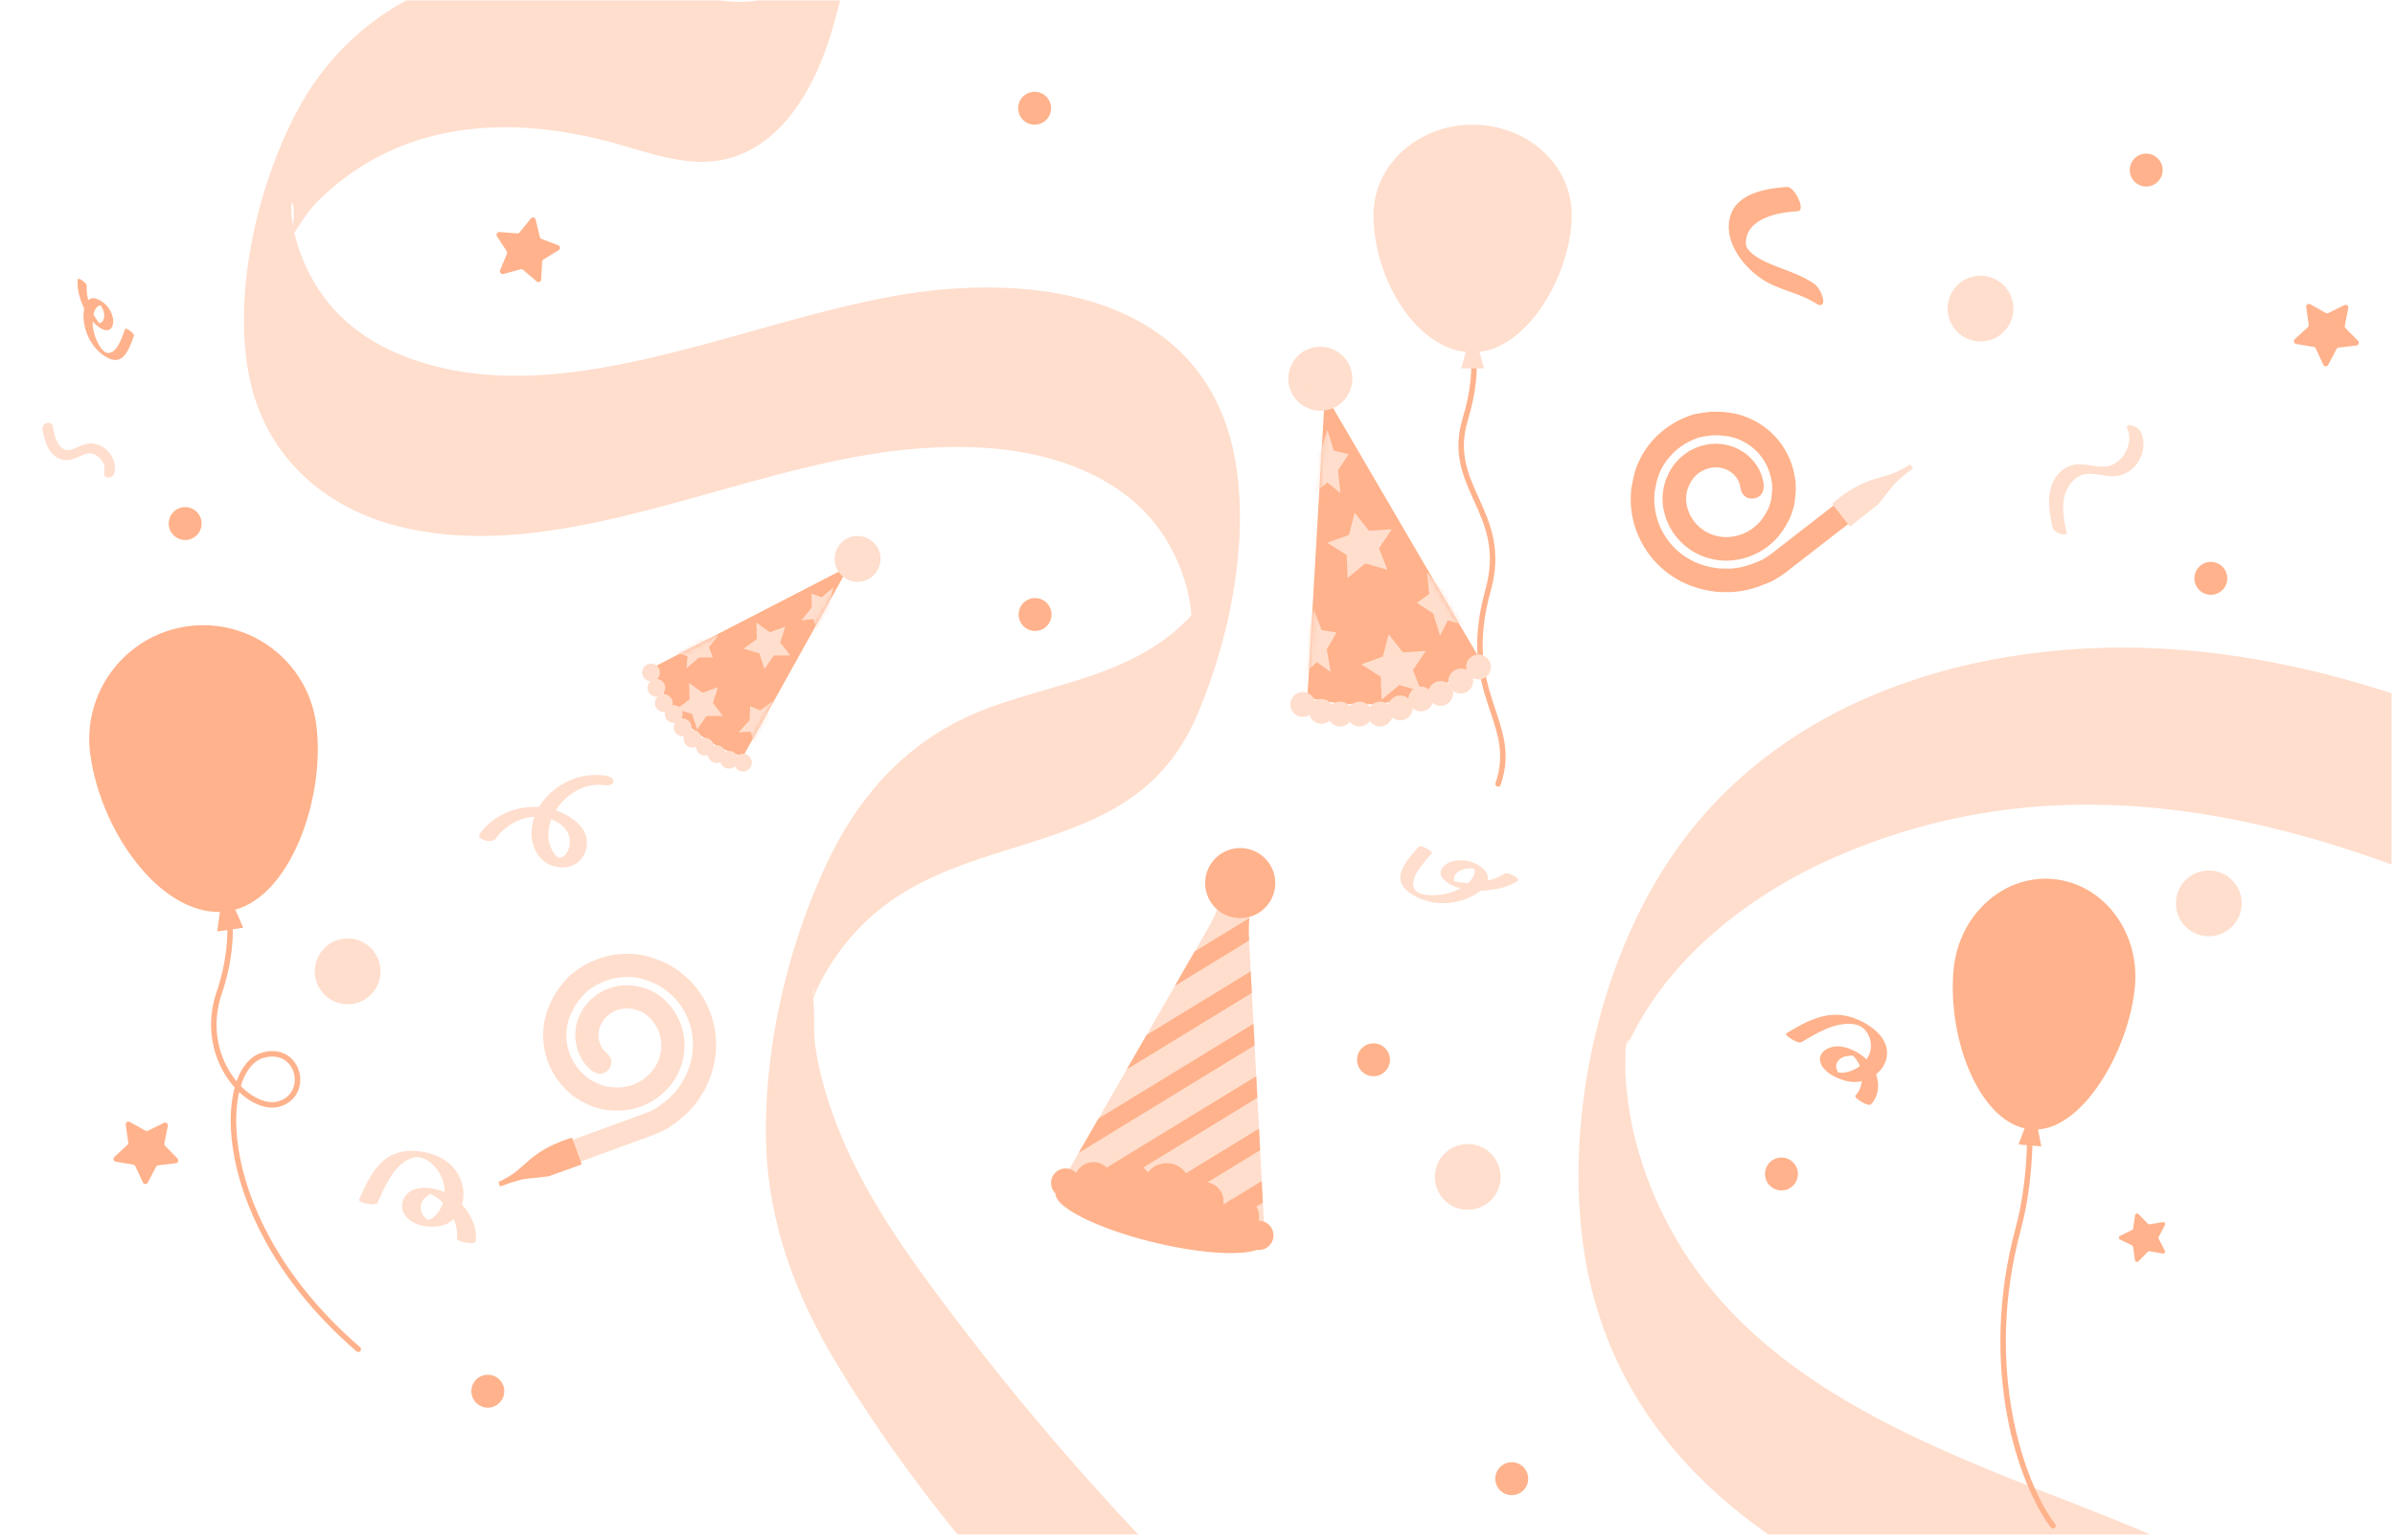 <svg xmlns="http://www.w3.org/2000/svg" xmlns:xlink="http://www.w3.org/1999/xlink" width="437" height="281" fill="none" xmlns:v="https://vecta.io/nano"><style><![CDATA[.B{fill:#ffdecd}.C{fill:#ffb28b}.D{stroke:#ffb28b}.E{stroke-linecap:round}]]></style><g clip-path="url(#C)"><path d="M495.633 185.897c-45.656-24.424-103.159-55.121-161.507-29.135-13.975 6.221-28.413 16.944-36.028 31.644.04-.058-2.148 4.236-1.641 3.22 1.532-3.022.15-2.102.141.269-.004 1.298-.064 2.574-.005 3.863.278 6.985 1.842 13.599 4.179 19.757 11.05 29.225 37.812 42.899 64.393 53.675 27.611 11.203 60.07 20.852 75.538 48.874 6.196 11.238 7.826 24.792 6.464 38.812-1.546 15.842-5.794 34.031-15.253 48.201-17.048 25.552-45.277 24.508-66.719 17.135-28.461-9.776-55.075-25.673-79.832-42.024-26.311-17.38-50.836-37.367-73.367-59.627-21.807-21.535-43.473-45.161-59.607-72.123-7.035-11.754-12.284-25.173-12.62-40.238-.362-16.486 3.73-35.126 11.286-51.012 6.328-13.303 15.737-22.786 28.746-27.763s28.546-6.263 38.5-18.172c1.144-1.377 1.879-4.937.343 1.128-.342 1.353-.536 6.658-.941 2.87-.292-2.719-.48-5.381-1.167-7.963-1.957-7.28-5.991-13.234-11.708-17.365-11.222-8.115-26.31-9.34-40.779-7.722-30.312 3.408-62.29 21.293-91.562 13.811-12.821-3.274-23.398-12.069-26.705-25.9-3.495-14.628.53-34.546 8.085-49.201S74.547-2.354 88.436-5.026c15.105-2.903 27.352 2.282 41.146 4.813C134.97.781 140.805.803 145.927-3.4c1.357-1.109 2.288-2.531 3.538-3.731l.901-1.46L146.965 6.8c-.617-.549-1.245-4.63-1.676-5.631-.908-2.12-2.055-4.081-3.262-5.998-8.665-13.657-19.48-25.886-29.237-38.609-18.043-23.5-38.588-46.09-52.84-72.804-13.236-24.809-15.269-52.943-5.528-83.664 9.629-30.354 33.815-56.791 64.04-58.823 13.33-.904 25.673 3.098 35.216 11.225 2.791 2.369.179 11.312-.614 14.832-.221.975-4.662 15.522-5.97 14.407-20.082-17.102-52.416-14.706-74.917 7.771-5.497 5.482-10.322 11.842-13.763 18.839-.605 1.239-2.354 6.625-1.745 3.473-.488 2.466-.351 5.059-.233 7.433.63 12.755 5.044 24.38 10.469 34.859 13.138 25.34 32.359 46.614 49.331 68.72l29.666 38.669c3.746 5.035 7.473 10.365 8.919 16.965 1.802 8.199-.431 18.055-2.877 26.618-3.804 13.263-11.901 25.558-25.694 24.379-5.831-.499-11.188-2.686-16.759-4.012-6.916-1.647-14.154-2.628-21.581-2.064s-14.704 2.532-21.482 6.695a47.25 47.25 0 0 0-8.364 6.566c-2.859 2.818-4.452 6.585-6.997 9.382 4.622-5.064 1.377-13.446 2.202-6.098.179 1.63.545 3.134 1.003 4.65a32.44 32.44 0 0 0 3.688 7.971c3.916 6.145 9.745 10.218 16.429 12.712 27.129 10.132 58.86-5.633 87.759-11.051 26.606-4.994 57.899-.417 63.236 29.777 2.519 14.206-.732 31.821-6.813 46.203-5.647 13.349-15.134 18.432-27.422 22.577-13.402 4.515-27.314 7.119-37.268 19.97-1.971 2.546-3.742 5.42-5.065 8.348-.196.445-1.64 5.086-.656 1.168.83-3.305.037-1.222.133-.642.474 2.929.032 6.334.476 9.346.598 4.145 1.685 8.1 3.023 11.922 4.633 13.196 12.476 24.383 20.483 35.068 9.615 12.847 19.824 25.167 30.578 36.908 21.562 23.571 45.356 44.794 70.976 63.473 24.954 18.181 51.656 33.952 79.783 47.019 19.278 8.946 45.664 20.392 68.838 5.808 5.204-3.274 9.978-7.839 13.476-13.155 1.434-2.184 2.323-4.508 3.526-6.75.536-.996-.174 2.958-.434 1.854-.245-1.043.189-2.897.164-4.009-.21-14.55-7.133-26.876-16.024-36.106-21.666-22.497-54.732-28.976-82.155-42.255-23.623-11.438-44.616-28.729-50.99-57.146-5.751-25.641.958-62.012 20.624-84.579 20.488-23.501 51.623-31.024 77.729-30.807 27.95.234 53.786 9.106 77.845 20.164 12.25 5.632 24.133 11.915 35.994 18.25 5.325 2.849-5.618 29.757-6.584 29.239l.013.043z" class="B"/><path d="M39.833 159.107c1.288 2.947 4.045 10.577.145 22.152-4.006 11.89 5.385 21.865 10.954 20.227 5.736-1.687 3.691-10.685-2.892-8.915-8.732 2.348-9.564 30.508 17.334 53.689" class="D E"/><g class="C"><path d="M57.674 131.988c1.887 13.293-4.759 32.726-16.132 34.34s-22.943-13.637-25.052-28.494c-1.614-11.373 6.296-21.901 17.669-23.516s21.9 6.298 23.515 17.67z"/><path d="M44.389 169.329l-4.748.674.781-5.826 1.594-.226 2.373 5.378z"/></g><path d="M267.499 57.884c.749 2.695 2.955 8.425-.131 18.589-3.807 12.539 8.157 16.911 4.142 31.291-5.335 19.107 5.796 23.717 1.84 35.318" class="D E"/><g class="B"><path d="M286.787 39.208c0 10.622-8.097 25.103-18.087 25.103s-18.087-13.231-18.087-25.103c0-9.087 8.097-16.453 18.087-16.453s18.087 7.367 18.087 16.454z"/><path d="M270.785 67.242h-4.17l1.384-4.921h1.4l1.386 4.921z"/></g><path d="M369.974 199.636c.516 2.75 1.043 14.376-1.721 24.632-6.864 25.479.557 46.587 6.346 54.213" class="D E"/><g class="C"><path d="M389.556 179.953c-1.001 11.682-9.778 26.974-18.923 26.19s-15.311-15.971-14.192-29.028c.857-9.993 8.964-17.46 18.109-16.677s15.862 9.522 15.006 19.515z"/><path d="M372.46 209.242l-4.155-.356 1.799-4.785 1.395.12.961 5.021z"/></g><path d="M228.529 164.114l.095-.391-5.468-1.243-.087.363a24.4 24.4 0 0 1-2.57 6.446l-27.911 48.494 38.232 9.218-2.937-55.893c-.123-2.351.094-4.706.646-6.994z" class="B"/><g class="C"><path d="M214.371 179.935l13.541-8.279-.029-.548a24.39 24.39 0 0 1 .072-3.535l-9.982 6.104-3.602 6.258zm-8.77 15.24l22.813-13.951-.206-3.93-19.005 11.622-3.602 6.259zm-8.772 15.237l32.09-19.619-.207-3.93-28.28 17.291-3.603 6.258zm1.742 8.813l30.85-18.864-.208-3.929-35.401 21.644 4.759 1.149zm11.583 2.794l19.768-12.087-.206-3.932-24.319 14.87 4.757 1.149zm11.583 2.792l8.688-5.311-.207-3.93-13.238 8.094 4.757 1.147zm9.084 2.19l-.1-1.862-2.157 1.319 2.257.543z"/><path d="M192.624 217.626c.606-2.509 9.655-2.482 20.215.064s18.625 6.645 18.018 9.155-9.656 2.483-20.213-.063-18.623-6.645-18.02-9.156zm27.277-56.445c0-3.531 2.862-6.392 6.392-6.392s6.392 2.861 6.392 6.392a6.39 6.39 0 1 1-12.784 0z"/><path d="M191.781 215.913a2.65 2.65 0 0 1 2.649-2.649 2.65 2.65 0 0 1 2.648 2.649 2.65 2.65 0 0 1-2.648 2.648 2.65 2.65 0 0 1-2.649-2.648z"/><path d="M196.05 215.57a3.46 3.46 0 0 1 3.457-3.457 3.46 3.46 0 0 1 3.457 3.457 3.46 3.46 0 0 1-3.457 3.457 3.46 3.46 0 0 1-3.457-3.457z"/><path d="M202.964 215.762a3.46 3.46 0 0 1 3.457-3.457 3.46 3.46 0 0 1 3.458 3.457 3.46 3.46 0 0 1-3.458 3.457 3.46 3.46 0 0 1-3.457-3.457z"/><path d="M208.564 216.615a4.31 4.31 0 1 1 8.62 0 4.31 4.31 0 1 1-8.62 0z"/><path d="M216.331 219.225a3.46 3.46 0 0 1 3.456-3.458 3.46 3.46 0 0 1 3.458 3.458 3.46 3.46 0 0 1-3.458 3.457 3.46 3.46 0 0 1-3.456-3.457zm6.506 2.794a3.46 3.46 0 0 1 3.456-3.458 3.46 3.46 0 0 1 3.458 3.458 3.46 3.46 0 0 1-3.458 3.457c-1.909 0-3.456-1.548-3.456-3.457z"/><path d="M227.021 225.476c0-1.475 1.196-2.672 2.671-2.672s2.672 1.196 2.672 2.672-1.196 2.671-2.672 2.671a2.67 2.67 0 0 1-2.671-2.671z"/></g><g class="B"><path d="M110.504 141.578c-4.017-.609-8.062.916-10.792 3.895-2.495 2.723-3.715 6.894-1.75 10.244 2.033 3.468 7.684 3.668 8.934-.548 1.289-4.347-3.882-7.187-7.397-7.747-4.459-.711-9.321 1.04-11.948 4.782-.731 1.042 2.246 1.808 2.909.864 1.65-2.351 4.399-3.924 7.29-4.011 2.573-.077 6.018 1.381 6.233 4.337.081 1.125-.453 2.689-1.597 3.132-.054.021-.443.083-.256.077.087-.002-.166-.044-.25-.092-.53-.302-.929-.897-1.196-1.428-1.345-2.684-.378-5.851 1.384-8.095 1.908-2.432 5.058-4.155 8.201-3.679.513.078 1.551.014 1.658-.657.11-.678-.957-1.004-1.422-1.074zM68.9 219.51c1.435-3.189 3.128-7.184 6.413-8.185 2.403-.731 5.24 2.135 5.727 5.102.288 1.757-.128 3.41-.95 4.618-.394.579-.887 1.109-1.479 1.427-.068.036-.706.228-.71.249.033-.154.372.246.114-.04-.509-.567-.957-.789-1.16-1.645-.206-.869.029-1.613.462-2.168.1-.128 1.332-1.191 1.466-.91a.84.84 0 0 1-.275-.007c.037.019.439.188.578.263 2.61 1.407 4.647 4.908 4.273 7.88-.057.451 3.32 1.332 3.44.379.466-3.704-2.567-7.586-5.7-8.907-1.987-.838-4.491-1.13-6.149-.172-1.34.775-2.395 2.888-.775 4.736 1.63 1.857 4.64 1.963 6.372 1.583 1.853-.406 3.194-1.931 3.764-3.942.556-1.96.178-4.366-1.266-6.262-1.523-2-3.828-2.912-5.826-3.263-2.686-.471-5.18-.118-7.145 1.51-2.094 1.734-3.337 4.474-4.521 7.107-.226.503 1.048.741 1.272.785.424.082 1.843.374 2.075-.138zM7.761 78.405c.348 2.16 1.217 4.941 3.641 5.498 1.342.308 2.523-.357 3.713-.861.967-.41 1.867-.406 2.725.26.845.656 1.443 1.75 1.164 2.832-.314 1.221 1.558 1.347 1.837.266.628-2.438-1.163-4.941-3.588-5.406-1.381-.265-2.535.381-3.763.893-.968.404-1.849.389-2.546-.472-.822-1.013-1.127-2.402-1.329-3.659-.082-.509-.742-.66-1.154-.516-.503.175-.783.65-.7 1.164zm369.314 18.806c-.453-2.254-.993-4.747-.263-7.002.541-1.672 1.777-3.331 3.608-3.645 2.137-.366 4.268.76 6.416.194 1.503-.395 2.759-1.447 3.512-2.798.877-1.573 1.028-3.472.274-5.12-.269-.59-1.019-1-1.622-1.153-.366-.093-1.142-.099-.868.5 1.266 2.77-.791 6.613-3.871 6.941-2.152.229-4.239-.827-6.388-.161-1.701.527-2.939 2.006-3.524 3.648-.873 2.444-.37 5.074.125 7.54.123.61.809 1.027 1.345 1.243.208.084 1.374.405 1.256-.187z"/></g><path d="M326.795 98.297l-1.763 1.37-.875.68-.421.326-.405.3c-.535.404-1.012.741-1.473.997a4.08 4.08 0 0 1-.336.189c-.037.029-.08.046-.132.073-.034.01-.099.044-.14.063l-.764.316c-.958.399-1.758.651-2.307.783l-.632.144-.229.046-.228.045-.632.083c-.1.022-.393.042-.516.048a2.04 2.04 0 0 1-.438.022c-.175.005-.393 0-.666-.009-.131 0-.284-.011-.445-.018l-.26.013-.072-.004c-.051-.004-.103-.005-.162-.001-.067-.011-.122-.009-.188-.018l-.366-.039-.789-.117c-.544-.098-1.112-.246-1.72-.427l-.466-.152-.223-.074-.202-.076-.858-.37a12.9 12.9 0 0 1-1.661-.941c-1.068-.714-2.017-1.598-2.778-2.54-.751-.933-1.324-1.919-1.708-2.785a12.3 12.3 0 0 1-.749-2.206l-.174-.861s-.005-.081-.035-.234l-.072-.642c-.058-.556-.1-1.368-.013-2.326l.013-.096c.003-.032-.002-.017.003-.032l.022-.104.073-.436.175-.881.199-.869c.015-.053.039-.121.046-.181.017-.058.046-.111.054-.174l.151-.409c.408-1.108 1.035-2.218 1.847-3.184a11.64 11.64 0 0 1 2.79-2.459 12.48 12.48 0 0 1 1.524-.815l.74-.303.354-.129c.07-.025.128-.038.182-.065l.025-.005.053-.011.09-.014c.058-.015.11-.026.177-.033l.345-.065.67-.111.6-.074.28-.039c.029.006.04-.002.04-.002l.031-.013.668-.007.236.005s.321-.002.89.057l1.038.112.544.103.643.168c.885.276 1.882.731 2.83 1.394.943.665 1.825 1.558 2.504 2.579a10.2 10.2 0 0 1 1.404 3.339l.152.849c.049.251.059.49.066.74.015.495-.022 1.004-.073 1.523l-.097.76-.008.1c-.006.031-.022.069-.024.103l-.055.262c-.086.343-.189.641-.286.875l-.233.566-.097.191s-.043.061-.101.193l-.316.552-.248.395-.151.219-.152.211c-.212.292-.472.596-.797.907-.624.629-1.481 1.252-2.512 1.703s-2.218.701-3.391.678c-.597-.02-1.178-.093-1.725-.237-.28-.074-.541-.165-.806-.262l-.762-.343a7.52 7.52 0 0 1-2.286-1.874c-.545-.686-.875-1.335-1.074-1.795l-.199-.559-.059-.187-.057-.204-.106-.554c-.089-.491-.149-1.187.001-1.989a6.56 6.56 0 0 1 .374-1.266c.042-.062.064-.124.096-.195l.035-.102.045-.076a2.93 2.93 0 0 1 .165-.316c.116-.224.252-.428.4-.629a5.41 5.41 0 0 1 2.514-1.836 4.9 4.9 0 0 1 3.026-.12 4.06 4.06 0 0 1 .675.251.37.37 0 0 1 .141.065c.048.024.097.043.149.079.098.051.19.112.279.171.376.236.69.53.936.807.508.585.75 1.152.857 1.536.055.19.078.35.093.44.01.108.215 1.011.499 1.378.713.918 1.996 1.029 2.974.375.96-.643.828-2.074.797-2.323l-.224-1.041c-.244-.872-.768-2.074-1.758-3.198a8.85 8.85 0 0 0-1.798-1.567l-.558-.34-.291-.153-.318-.147c-.42-.2-.828-.347-1.273-.471-.89-.243-1.84-.38-2.808-.346-.962.034-1.925.228-2.842.546a9.71 9.71 0 0 0-4.496 3.303c-.276.356-.518.735-.735 1.121l-.284.573-.077.146-.045.125c-.045.078-.08.163-.115.247-.331.741-.552 1.509-.672 2.217a10.22 10.22 0 0 0-.011 3.419c.063.406.136.724.203.941l.083.311.088.324c.061.214.181.517.332.896.312.738.835 1.773 1.701 2.848.875 1.074 2.085 2.179 3.642 2.981a11.51 11.51 0 0 0 1.189.536c.413.158.847.304 1.286.415.874.226 1.786.348 2.713.377a12.44 12.44 0 0 0 5.186-1.039 12.62 12.62 0 0 0 3.833-2.582c.478-.476.892-.954 1.208-1.408l.251-.323c.061-.108.131-.205.193-.293l.334-.529.435-.777.152-.274.144-.301c.097-.175.223-.464.369-.841l.435-1.371.097-.426.056-.262c.004-.066.01-.141.022-.195l.021-.088.089-.841c.067-.61.13-1.317.099-2.107.004-.395-.034-.822-.098-1.238l-.219-1.185a14.53 14.53 0 0 0-2.013-4.754c-.979-1.488-2.246-2.762-3.606-3.722a14.49 14.49 0 0 0-4.049-1.99l-.915-.254c-.359-.089-.664-.125-.898-.161l-1.308-.167-1.169-.056s-.105-.005-.305.005c-.207-.005-.497-.008-.862.011a2.05 2.05 0 0 0-.216.007c-.075.013-.148.016-.225.028l-.291.039-.661.087-.778.125-.427.069-.484.096-.205.055-.184.061c-.087.022-.166.053-.241.082l-.482.168-.999.413a14.87 14.87 0 0 0-2.042 1.107 16.01 16.01 0 0 0-3.817 3.343c-1.118 1.347-1.984 2.88-2.554 4.417l-.194.576c-.046.105-.077.216-.111.331l-.076.294-.25 1.065-.197.973-.07.451-.031.11-.032.201-.024.311c-.113 1.281-.066 2.359.003 3.102l.112.878.043.303.055.306c.029.194.093.484.177.852.177.74.475 1.776 1.011 2.953.523 1.181 1.278 2.491 2.293 3.746s2.29 2.437 3.722 3.4c.702.477 1.459.905 2.219 1.266l1.162.499.31.111a3.31 3.31 0 0 0 .289.092l.552.188c.743.224 1.482.408 2.204.545l1.082.152c.167.031.341.047.517.066l.245.016.268.01c.067.007.147.021.213.01l.14-.007a1.05 1.05 0 0 1 .148.001l.334.001.792.018.848-.034.563-.063.869-.116.311-.05s.111-.03.304-.062l.857-.197c.714-.187 1.721-.503 2.846-.971l.868-.351.268-.123c.095-.043.202-.097.282-.148a5.55 5.55 0 0 0 .493-.281c.672-.375 1.304-.821 1.895-1.264l.447-.347.428-.332.872-.677 1.765-1.371 10.211-7.929-2.635-3.395c-.004.005-6.847 5.319-10.208 7.927z" class="C"/><g class="B"><path d="M348.496 84.756c-.405.296-.836.551-1.284.776-1.588.968-3.466 1.384-5.26 1.937-2.909.898-5.385 2.503-7.657 4.478l3.237 4.169 5.142-4.031 2.907-3.657c.384-.4 1.111-1.05 1.88-1.718l1.599-1.242-.564-.713zm-234.91 119.957l2.065-.754 1.023-.373.493-.181.462-.181c.616-.234 1.147-.456 1.602-.707.114-.053.224-.115.333-.18.043-.016.08-.043.13-.072.026-.023.088-.06.125-.084l.663-.472c.834-.591 1.463-1.125 1.861-1.514l.449-.452.159-.167.157-.166.399-.484a4.87 4.87 0 0 0 .311-.405c.079-.088.157-.198.247-.353l.341-.561.217-.38.147-.209.035-.063c.023-.044.049-.089.083-.135.027-.062.057-.108.084-.167l.159-.325.315-.719c.203-.505.377-1.057.544-1.657l.116-.469.056-.225.042-.207.14-.909a12.6 12.6 0 0 0 .084-1.878c-.036-1.263-.276-2.517-.664-3.644a12.58 12.58 0 0 0-1.429-2.881c-.534-.798-1.061-1.389-1.447-1.778l-.626-.595s-.066-.047-.177-.152l-.497-.396c-.433-.339-1.089-.799-1.933-1.227l-.087-.04c-.028-.014-.013-.01-.028-.014l-.098-.035-.401-.168-.826-.315-.829-.288c-.052-.015-.121-.031-.175-.057-.057-.016-.117-.019-.174-.045l-.419-.089c-1.138-.239-2.392-.297-3.622-.125-1.237.151-2.441.529-3.509 1.04-.521.252-1.021.539-1.477.844l-.64.458-.293.228c-.057.046-.099.087-.149.117l-.017.019-.038.038-.058.068a1.18 1.18 0 0 0-.12.131l-.235.253-.443.5-.375.462-.18.213c-.01.028-.022.032-.022.032l-.027.02-.356.552-.119.2s-.17.267-.418.772l-.449.924-.199.508-.195.624a10.21 10.21 0 0 0-.318 3.089 9.76 9.76 0 0 0 .84 3.436c.505 1.108 1.233 2.107 2.05 2.918l.628.57c.184.173.378.306.583.442a11.42 11.42 0 0 0 1.308.736l.684.318.088.044c.028.012.068.018.098.035l.248.091a6.3 6.3 0 0 0 .878.22l.595.101.209.019s.074-.004.214.016l.626.026h.459l.262-.011.255-.016c.355-.025.744-.082 1.173-.19.851-.192 1.819-.58 2.734-1.204a8.12 8.12 0 0 0 2.339-2.473c.296-.508.539-1.031.705-1.562.085-.272.145-.538.203-.809l.113-.815a7.42 7.42 0 0 0-.367-2.886c-.287-.814-.655-1.428-.935-1.835l-.362-.458-.125-.147-.141-.154-.405-.378c-.363-.331-.912-.746-1.66-1.04a6.38 6.38 0 0 0-1.251-.35c-.073.002-.137-.012-.212-.022l-.104-.025-.087-.001c-.116-.019-.226-.024-.349-.029-.248-.02-.489-.013-.735.005-.984.083-2.024.472-2.845 1.136-.842.646-1.416 1.543-1.683 2.46-.073.234-.117.478-.144.695-.017.063-.022.081-.019.151-.005.052-.015.104-.012.165-.009.109-.007.218-.004.322a4.31 4.31 0 0 0 .183 1.203c.222.73.569 1.228.833 1.518.129.145.251.248.318.307.085.066.731.708.888 1.137.392 1.075-.186 2.202-1.243 2.676-1.039.464-2.163-.394-2.354-.55l-.751-.732c-.599-.66-1.328-1.725-1.747-3.139-.207-.697-.351-1.48-.366-2.318l.008-.643.025-.324.043-.342a7.7 7.7 0 0 1 .273-1.307c.264-.869.647-1.733 1.181-2.523.531-.784 1.196-1.485 1.942-2.084 1.497-1.187 3.333-1.879 5.106-2.021.441-.043.883-.046 1.319-.026l.627.063.162.013.128.028c.088.003.178.018.266.033a9.21 9.21 0 0 1 2.2.599 10.09 10.09 0 0 1 2.856 1.779c.305.265.533.492.679.662l.216.233.224.242c.146.162.337.421.573.745a11.82 11.82 0 0 1 1.485 2.909c.437 1.291.726 2.877.58 4.595-.033.437-.093.832-.175 1.272-.084.427-.189.865-.326 1.289-.269.847-.645 1.672-1.105 2.46a12.25 12.25 0 0 1-3.58 3.78c-1.373.947-2.844 1.537-4.157 1.846-.647.149-1.261.244-1.805.27l-.4.041c-.122-.005-.24.002-.346.008l-.615.001-.876-.043-.308-.017s-.115-.019-.326-.037a7.44 7.44 0 0 1-.894-.133l-1.371-.354-.406-.142-.248-.091-.174-.084-.084-.028-.748-.365c-.543-.264-1.166-.58-1.808-1.02-.332-.204-.668-.458-.981-.729l-.874-.803c-1.158-1.147-2.187-2.58-2.91-4.165a13.83 13.83 0 0 1-1.217-4.952 14.25 14.25 0 0 1 .459-4.417l.267-.896c.113-.346.243-.619.335-.834l.545-1.177.565-1.004s.051-.09.163-.252l.46-.713.119-.176c.051-.056.092-.115.142-.174l.184-.222.418-.505.512-.584.281-.319.333-.353.153-.142.148-.122c.063-.06.131-.11.194-.158l.392-.314.867-.617c.608-.404 1.266-.79 1.991-1.123 1.431-.694 3.08-1.212 4.784-1.434a15.08 15.08 0 0 1 5.019.181l.582.139c.112.017.22.05.334.081l.284.091 1.019.349.914.344.413.177.108.032.185.078.271.143a17.06 17.06 0 0 1 2.585 1.625l.673.552.231.195.227.206a14.05 14.05 0 0 1 .618.594 15.85 15.85 0 0 1 1.933 2.387c.711 1.054 1.409 2.368 1.924 3.872a17.02 17.02 0 0 1 .888 4.881 16.45 16.45 0 0 1-.105 2.513l-.192 1.229-.07.317c-.02.101-.046.197-.074.289l-.132.559a21.2 21.2 0 0 1-.699 2.123l-.439.981c-.062.156-.139.309-.215.466l-.114.212-.132.229c-.03.06-.06.133-.104.183l-.079.114c-.026.032-.054.082-.076.123l-.174.279-.399.669-.472.69-.348.437-.551.663-.204.234s-.083.076-.21.221l-.613.611c-.53.498-1.32 1.172-2.298 1.865l-.747.54-.243.16a2.45 2.45 0 0 1-.271.157c-.157.098-.32.18-.492.264-.665.364-1.367.658-2.045.919l-.524.191-.5.183-1.021.373-2.066.755-11.952 4.366-1.452-3.973c.006-.001 8.016-2.927 11.948-4.365z"/></g><g class="C"><path d="M90.945 215.725c.458-.183.896-.409 1.319-.665 1.638-.818 2.967-2.166 4.366-3.373 2.27-1.956 4.904-3.18 7.738-4.042l1.784 4.88-6.051 2.179-4.57.511c-.534.111-1.456.377-2.416.669l-1.872.684-.299-.843z"/><use xlink:href="#D"/><path d="M403.401 108.557a3 3 0 1 0 0-6 3 3 0 1 0 0 6zm-78.348 108.715a3 3 0 1 0 0-6 3 3 0 1 0 0 6zM33.786 98.558a3 3 0 1 0 0-6 3 3 0 1 0 0 6zm242.052 174.333a3 3 0 1 0 0-6 3 3 0 1 0 0 6zM188.781 22.754a3 3 0 1 0 0-6 3 3 0 1 0 0 6zM89.01 256.921a3 3 0 1 0 0-6 3 3 0 1 0 0 6zm161.603-60.489a3 3 0 1 0 0-6 3 3 0 1 0 0 6zM391.608 34.039a3 3 0 0 0 0-6 3 3 0 0 0 0 6z"/></g><g class="B"><path d="M267.811 220.811a6 6 0 0 0 6-6c0-3.313-2.687-6-6-6a6 6 0 1 0 0 12zm135.216-49.931a6 6 0 1 0 0-12 6 6 0 1 0 0 12zM63.438 183.294a6 6 0 1 0 0-12 6 6 0 1 0 0 12zM361.372 62.322a6 6 0 1 0 0-12 6 6 0 1 0 0 12z"/></g><path d="M238.544 127.271l3.205-55.349 28.257 48.358s-11.652 12.235-31.462 6.991z" class="C"/><path d="M245.045 73.233a5.83 5.83 0 0 0 0-8.24 5.83 5.83 0 0 0-8.24 0 5.83 5.83 0 0 0 0 8.24 5.83 5.83 0 0 0 8.24 0z" class="B"/><mask id="A" maskUnits="userSpaceOnUse" x="238" y="71" width="33" height="58"><path d="M238.544 127.271l3.205-55.349 28.257 48.358s-11.652 12.235-31.462 6.991z" fill="#fff"/></mask><g mask="url(#A)" class="B"><path d="M242.188 78.469l1.203 3.806 2.689.611-1.946 2.963.459 4.183-2.405-1.975-2.406 1.975.46-4.183-1.946-2.963 2.689-.611 1.203-3.806zm18.184 25.968l2.614 3.016 2.711-.507-.611 3.492 2.082 3.657-2.991-.858-1.425 2.768-1.238-4.023-2.962-1.946 2.227-1.628-.407-3.971zm-20.645 6.832l1.422 3.73 2.72.454-1.771 3.071.701 4.149-2.516-1.832-2.287 2.111.217-4.203-2.115-2.845 2.649-.765.98-3.87zm7.453-17.709l2.587 3.305 4.189-.258-2.343 3.482 1.54 3.905-4.036-1.153-3.238 2.671-.15-4.194-3.541-2.254 3.942-1.44 1.05-4.064zm6.203 22.199l2.587 3.305 4.19-.258-2.344 3.482 1.54 3.905-4.036-1.153-3.237 2.671-.151-4.194-3.541-2.254 3.943-1.44 1.049-4.064z"/></g><g class="B"><path opacity=".63" d="M243.388 73.046c-3.218 0-5.826-2.609-5.826-5.826a5.79 5.79 0 0 1 1.18-3.506c-2.135.864-3.643 2.954-3.643 5.399a5.83 5.83 0 0 0 5.826 5.826c1.9 0 3.582-.913 4.646-2.32a5.81 5.81 0 0 1-2.183.427z"/><use xlink:href="#E"/><path d="M243.388 129.847a2.27 2.27 0 0 1-2.267 2.267 2.27 2.27 0 0 1-2.267-2.267 2.27 2.27 0 0 1 2.267-2.267 2.27 2.27 0 0 1 2.267 2.267z"/><path d="M246.802 130.326a2.27 2.27 0 0 1-2.267 2.267 2.27 2.27 0 0 1-2.267-2.267 2.27 2.27 0 0 1 2.267-2.267 2.27 2.27 0 0 1 2.267 2.267z"/><path d="M250.339 130.326a2.27 2.27 0 0 1-2.267 2.267 2.27 2.27 0 0 1-2.267-2.267 2.27 2.27 0 0 1 2.267-2.267 2.27 2.27 0 0 1 2.267 2.267z"/><path d="M254.103 130.326a2.27 2.27 0 0 1-2.267 2.267 2.27 2.27 0 0 1-2.267-2.267 2.27 2.27 0 0 1 2.267-2.267 2.27 2.27 0 0 1 2.267 2.267z"/><path d="M257.766 129.212c0 1.252-1.015 2.266-2.267 2.266s-2.267-1.014-2.267-2.266a2.27 2.27 0 0 1 2.267-2.267 2.27 2.27 0 0 1 2.267 2.267z"/><path d="M261.52 127.58a2.27 2.27 0 0 1-2.267 2.267c-1.252 0-2.266-1.015-2.266-2.267s1.014-2.267 2.266-2.267a2.27 2.27 0 0 1 2.267 2.267z"/><path d="M265.127 126.57a2.27 2.27 0 0 1-2.267 2.267 2.27 2.27 0 0 1-2.267-2.267 2.27 2.27 0 0 1 2.267-2.267 2.27 2.27 0 0 1 2.267 2.267z"/><path d="M268.807 124.303c0 1.252-1.014 2.267-2.266 2.267a2.27 2.27 0 0 1-2.267-2.267 2.27 2.27 0 0 1 2.267-2.267c1.252 0 2.266 1.015 2.266 2.267z"/><path d="M272.04 121.736c0 1.252-1.014 2.266-2.266 2.266s-2.267-1.014-2.267-2.266a2.27 2.27 0 0 1 2.267-2.267c1.252 0 2.266 1.015 2.266 2.267z"/></g><path d="M135.561 138.095l19.331-34.711-35.675 18.392s2.347 11.878 16.344 16.319z" class="C"/><path d="M152.395 102.911c-.502-2.25.916-4.482 3.166-4.984s4.482.916 4.984 3.167-.916 4.482-3.166 4.983-4.482-.915-4.984-3.166z" class="B"/><mask id="B" maskUnits="userSpaceOnUse" x="119" y="103" width="36" height="36"><path d="M135.561 138.095l19.331-34.711-35.675 18.392s2.347 11.878 16.344 16.319z" fill="#fff"/></mask><g mask="url(#B)" class="B"><path d="M152.111 107.176l-2.19 1.84-1.861-.664.038 2.54-1.885 2.353 2.214-.27.696 2.119 1.329-2.707 2.316-1.044-1.392-1.403.735-2.764zm-20.978 8.719l-2.74.82-1.445-1.348-.973 2.347-2.665 1.412 2.14.63-.202 2.222 2.295-1.957 2.539-.04-.721-1.84 1.772-2.246zm9.862 12.067l-2.294 1.709-1.819-.77-.109 2.537-2.019 2.241 2.226-.141.572 2.156 1.485-2.626 2.372-.908-1.309-1.481.895-2.717zm2.297-13.576l-2.835 1.005-2.435-1.766.08 3.007-2.432 1.77 2.884.853.932 2.86 1.703-2.479 3.008-.003-1.832-2.385.927-2.862zm-12.283 11.044l-2.835 1.005-2.434-1.766.079 3.006-2.432 1.77 2.884.854.932 2.86 1.703-2.479 3.008-.003-1.832-2.386.927-2.861z"/></g><g class="B"><path opacity=".63" d="M153.469 103.435c1.946 1.236 4.527.661 5.763-1.285a4.15 4.15 0 0 0 .633-2.575c.96 1.344 1.069 3.187.129 4.666-1.237 1.947-3.817 2.522-5.763 1.286-1.149-.73-1.816-1.929-1.919-3.189.304.424.69.8 1.157 1.097z"/><path d="M134.189 138.332c-.481.757-.257 1.761.5 2.242s1.761.258 2.242-.5.257-1.761-.5-2.242-1.761-.257-2.242.5z"/><path d="M131.641 137.792c-.481.757-.257 1.761.5 2.242s1.762.258 2.243-.5.257-1.761-.5-2.242-1.761-.257-2.243.5z"/><path d="M129.392 136.77c-.481.757-.257 1.761.5 2.242s1.761.257 2.243-.5.257-1.761-.5-2.242-1.762-.257-2.243.5z"/><path d="M127.253 135.411c-.481.757-.257 1.761.5 2.242s1.761.257 2.242-.5.258-1.761-.5-2.243-1.761-.256-2.242.501z"/><path d="M124.976 133.964c-.481.757-.257 1.761.5 2.242s1.762.258 2.243-.5.257-1.761-.5-2.242-1.762-.257-2.243.5z"/><path d="M123.189 131.882c-.481.758-.257 1.762.5 2.243s1.761.257 2.242-.5.258-1.761-.5-2.243-1.761-.257-2.242.5z"/><path d="M121.545 129.453c-.481.757-.257 1.761.5 2.242s1.761.257 2.242-.5.257-1.761-.5-2.242-1.761-.257-2.242.5z"/><path d="M119.752 127.456c-.482.757-.258 1.761.5 2.242s1.761.257 2.242-.5.257-1.761-.5-2.242-1.761-.258-2.242.5z"/><path d="M118.397 124.67c-.482.758-.258 1.761.5 2.243s1.761.257 2.242-.5.257-1.762-.5-2.243-1.761-.257-2.242.5z"/><path d="M117.428 121.875c-.481.757-.258 1.761.5 2.242s1.761.257 2.242-.5.257-1.761-.5-2.242-1.761-.257-2.242.5z"/></g><path d="M328.691 190.226c2.802-1.667 6.219-3.795 9.64-3.284 2.501.373 3.682 3.374 2.707 5.59-.577 1.311-1.736 2.295-3.047 2.825-.629.254-1.323.439-2.005.441-.078 0-.74-.101-.755-.087.103-.094.217.304.122.013-.186-.575-.482-.89-.257-1.552.228-.671.793-1.097 1.444-1.32.151-.052 1.761-.333 1.747-.091-.001.009-.214-.076-.243-.105.025.026.304.289.393.391 1.67 1.917 1.831 5.063.083 6.968-.265.289 2.342 2.124 2.903 1.513 2.179-2.373 1.306-6.144-.874-8.193-1.382-1.299-3.488-2.412-5.43-2.358-1.568.044-3.52 1.111-2.945 2.97.577 1.87 3.225 3.039 4.958 3.409 1.854.396 3.78-.163 5.249-1.336 1.43-1.144 2.234-2.934 1.842-4.761-.414-1.929-2.046-3.395-3.671-4.364-2.183-1.302-4.587-1.968-7.122-1.566-2.701.428-5.118 1.857-7.432 3.234-.441.262.587.89.767 1.002.341.211 1.475.929 1.926.661z" class="C"/><path d="M261.222 155.797c-1.807 2.051-4.131 4.574-3.116 6.493.743 1.404 4.669 1.417 7.368.329 1.597-.645 2.717-1.561 3.247-2.463.253-.433.412-.888.342-1.295-.009-.046-.208-.418-.193-.429-.107.083.409.059.031.069-.748.021-1.179-.083-1.992.203-.826.29-1.304.724-1.516 1.163-.049.102-.231 1.125.073 1.061a.53.53 0 0 0-.158-.121l.537.145c2.607.554 6.606-.072 8.828-1.551.337-.224 2.942.907 2.229 1.382-2.769 1.842-7.636 2.188-10.464 1.36-1.794-.525-3.43-1.523-3.571-2.691-.114-.944 1.025-2.351 3.441-2.436 2.428-.085 4.195 1.223 4.85 2.169.702 1.014.202 2.289-1.125 3.432-1.292 1.115-3.471 2.004-5.827 2.19-2.486.197-4.518-.439-5.919-1.184-1.884-1.001-2.986-2.279-2.751-3.88.25-1.707 1.797-3.474 3.29-5.168.285-.323 1.191.145 1.352.227.304.154 1.334.664 1.044.995z" class="B"/><g class="C"><path d="M22.816 60.081c-.703 1.936-1.533 4.385-3.126 4.346-1.165-.029-2.53-2.709-2.758-4.926-.135-1.312.071-2.39.472-3.061.192-.321.432-.585.72-.676.033-.01.342-.001.344-.015-.016.102-.179-.259-.055.003.245.518.461.777.557 1.431.097.664-.018 1.138-.229 1.433-.049.068-.648.541-.712.312-.002-.009.112.043.133.068l-.279-.318c-1.259-1.594-2.236-4.542-2.047-6.566.029-.307-1.603-1.702-1.664-1.053-.236 2.522 1.222 5.968 2.735 7.62.959 1.047 2.17 1.826 2.975 1.524.65-.244 1.167-1.503.387-3.184-.784-1.69-2.24-2.451-3.079-2.577-.898-.134-1.551.643-1.832 1.94-.275 1.264-.098 3.058.596 4.732.732 1.767 1.845 2.94 2.811 3.644 1.299.947 2.506 1.265 3.462.558 1.018-.753 1.627-2.414 2.207-4.013.111-.305-.505-.765-.613-.847-.205-.155-.891-.686-1.005-.375zm303.223-25.956c-3.824.28-9.254 1.13-10.381 5.535-1.223 4.788 2.948 9.787 6.9 11.905 2.844 1.524 6.149 2.1 8.867 3.87.775.505 1.37.253 1.233-.733-.144-1.046-.9-2.447-1.808-3.038-2.713-1.768-5.803-2.535-8.712-3.883-.964-.447-1.992-1.063-2.663-1.712a7.12 7.12 0 0 1-.5-.526c.324.385-.381-.556-.149-.208.223.335-.468-.74-.085-.146-.109-.257-.123-.28-.04-.069a4.47 4.47 0 0 1-.1-.323c-.113-.579.003-1.611.392-2.385.489-.973 1.295-1.669 2.231-2.201 2.058-1.172 4.492-1.494 6.817-1.664 1.5-.113-.561-4.527-2.002-4.421zm94.754 21.913a.5.5 0 0 1 .739-.508l2.845 1.59a.5.5 0 0 0 .466.012l2.922-1.442a.5.5 0 0 1 .712.546l-.634 3.197a.5.5 0 0 0 .132.446l2.276 2.334a.5.5 0 0 1-.299.846l-3.237.386a.5.5 0 0 0-.383.264l-1.518 2.885a.5.5 0 0 1-.896-.023l-1.367-2.959a.5.5 0 0 0-.369-.283l-3.213-.551a.5.5 0 0 1-.255-.86l2.392-2.215a.5.5 0 0 0 .155-.439l-.468-3.225zM22.942 205.287a.5.5 0 0 1 .739-.508l2.845 1.591c.144.08.318.084.465.012l2.922-1.443a.5.5 0 0 1 .712.546l-.634 3.197a.5.5 0 0 0 .132.446l2.275 2.334a.5.5 0 0 1-.299.846l-3.237.386a.5.5 0 0 0-.383.264l-1.517 2.884a.5.5 0 0 1-.896-.023l-1.367-2.958a.5.5 0 0 0-.369-.284l-3.213-.551a.5.5 0 0 1-.255-.859l2.392-2.216a.5.5 0 0 0 .155-.438l-.468-3.226zm366.634 16.526c.045-.305.421-.426.636-.205l1.692 1.747c.086.088.209.128.33.108l2.397-.404c.305-.052.537.269.392.542l-1.138 2.148a.37.37 0 0 0-.001.347l1.125 2.156c.143.274-.09.593-.395.54l-2.395-.418a.37.37 0 0 0-.33.106l-1.702 1.736c-.217.221-.592.097-.636-.209l-.342-2.406c-.018-.122-.094-.227-.204-.282l-2.177-1.082c-.276-.138-.275-.533.002-.669l2.184-1.07c.11-.054.187-.159.205-.28l.357-2.405zM96.86 39.882a.5.5 0 0 1 .875.197l.765 3.169a.5.5 0 0 0 .307.35l3.043 1.166a.5.5 0 0 1 .083.893l-2.777 1.706a.5.5 0 0 0-.238.4l-.168 3.255a.5.5 0 0 1-.824.355l-2.481-2.114a.5.5 0 0 0-.454-.102l-3.148.845a.5.5 0 0 1-.592-.674l1.244-3.012a.5.5 0 0 0-.043-.463l-1.777-2.733a.5.5 0 0 1 .458-.771l3.25.252a.5.5 0 0 0 .427-.184l2.05-2.534z"/></g></g><defs><clipPath id="C"><path fill="#fff" transform="translate(.372 .075)" d="M0 0h436v280H0z"/></clipPath><path id="D" d="M188.866 115.159a3 3 0 1 0 0-6 3 3 0 1 0 0 6z"/><path id="E" d="M239.984 128.577a2.27 2.27 0 0 1-2.267 2.267 2.27 2.27 0 0 1-2.267-2.267 2.27 2.27 0 0 1 2.267-2.267 2.27 2.27 0 0 1 2.267 2.267z"/></defs></svg>